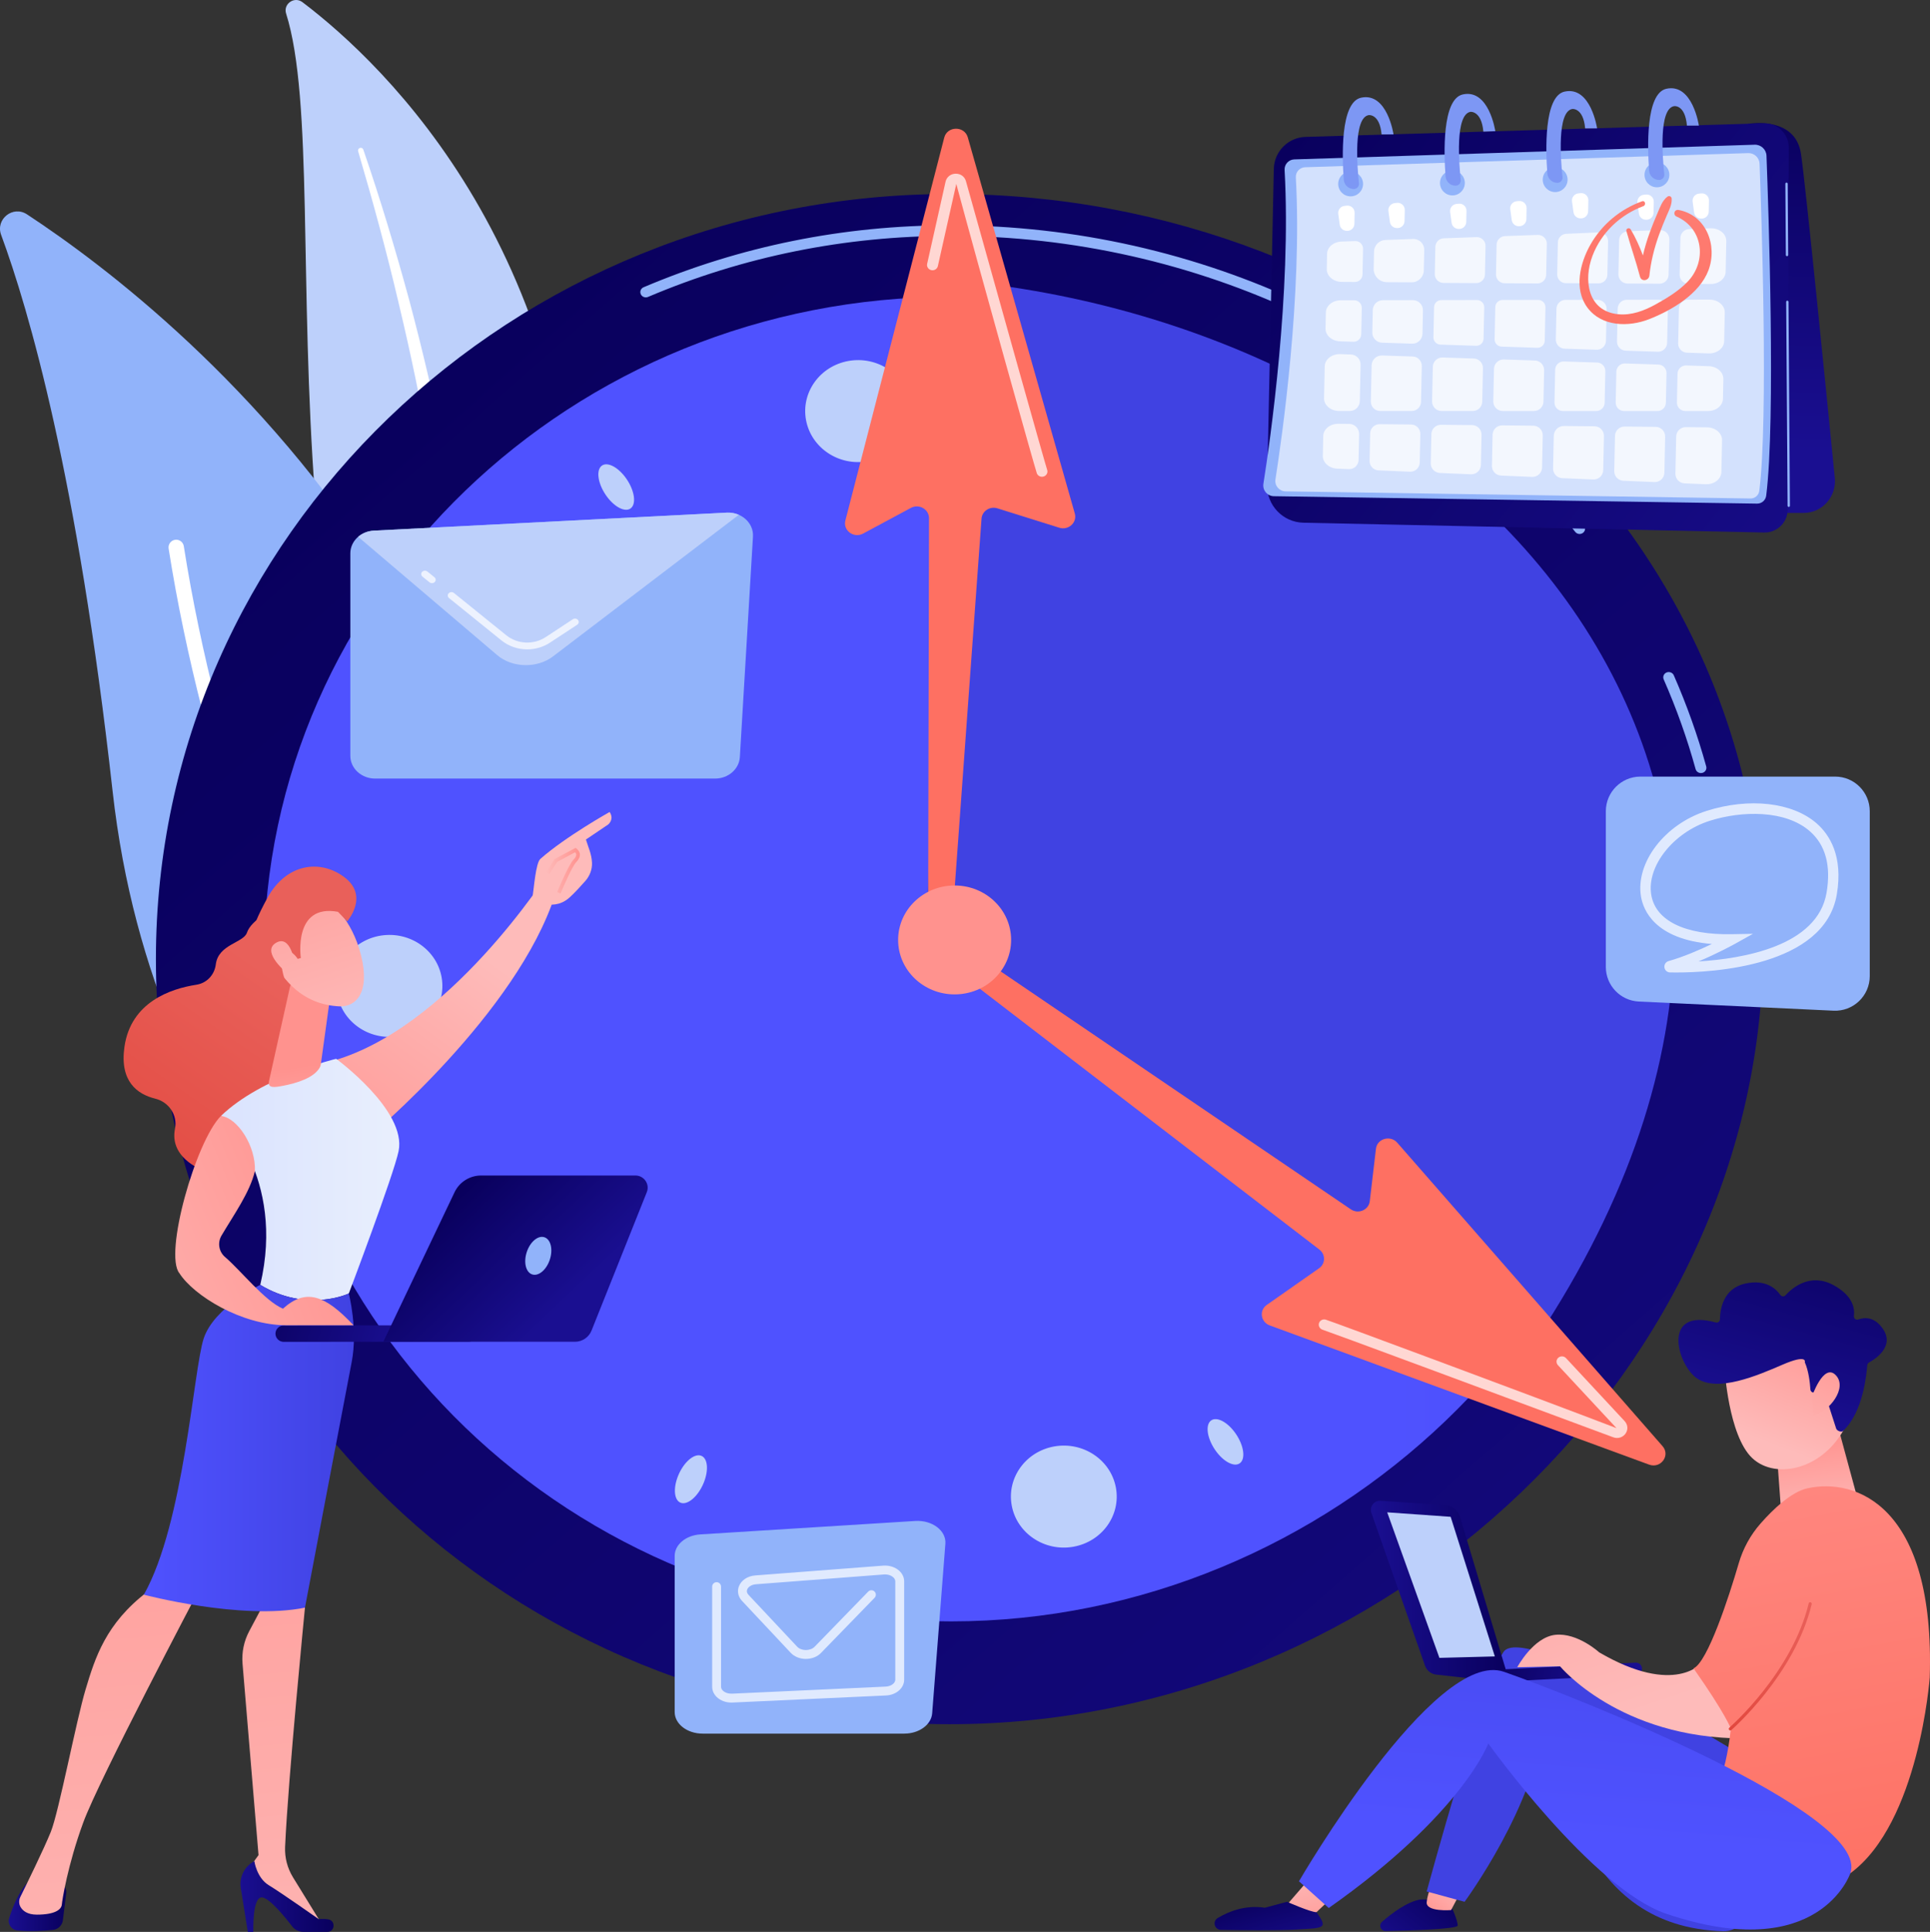 <?xml version="1.0" encoding="UTF-8"?><svg xmlns="http://www.w3.org/2000/svg" xmlns:xlink="http://www.w3.org/1999/xlink" viewBox="0 0 2786.58 2788.66"><rect x="0" y="0" width="2786.58" height="2788.66" fill="#333333" stroke="none"/><defs><linearGradient id="uuid-d846d167-15f6-4d81-b1cb-4de144529262" x1="543.55" y1="484.57" x2="-2403.61" y2="3843.86" gradientTransform="translate(1139.46) rotate(-180) scale(1 -1)" gradientUnits="userSpaceOnUse"><stop offset="0" stop-color="#09005d"/><stop offset="1" stop-color="#1a0f91"/></linearGradient><linearGradient id="uuid-6a642893-303c-4ae4-a271-e58d3f02a587" x1="1994.75" y1="1384.45" x2="4003.58" y2="1384.45" gradientUnits="userSpaceOnUse"><stop offset="0" stop-color="#4f52ff"/><stop offset="1" stop-color="#4042e2"/></linearGradient><linearGradient id="uuid-acd7aad2-c1bd-49f6-9af9-63f54b909266" x1="2686.78" y1="-852.73" x2="2241.15" y2="180.31" xlink:href="#uuid-6a642893-303c-4ae4-a271-e58d3f02a587"/><linearGradient id="uuid-2db84fdf-a9c6-45f7-9ec7-087902494f52" x1="-1282.42" y1="10397.39" x2="-553.32" y2="9075.88" gradientTransform="translate(3953.11 5105.52) rotate(-83.23) scale(1 -1)" gradientUnits="userSpaceOnUse"><stop offset="0" stop-color="#ff928e"/><stop offset="1" stop-color="#fe7062"/></linearGradient><linearGradient id="uuid-fc8673c4-bc9b-4167-be69-f987408c98bd" x1="-19.35" y1="9637.92" x2="709.82" y2="8316.31" gradientTransform="translate(3975.63 4611.58) rotate(-91.75) scale(1 -1)" xlink:href="#uuid-2db84fdf-a9c6-45f7-9ec7-087902494f52"/><linearGradient id="uuid-15e65e3e-1089-410b-8431-287d23a1ee40" x1="6258.37" y1="-10419.43" x2="6987.54" y2="-11741.05" gradientTransform="translate(1139.46) rotate(-180) scale(1 -1)" xlink:href="#uuid-2db84fdf-a9c6-45f7-9ec7-087902494f52"/><linearGradient id="uuid-2b892eea-3001-4ba0-b2cb-8fde240e0677" x1="2594.46" y1="148.12" x2="2581.01" y2="648.84" gradientTransform="matrix(1,0,0,1,0,0)" xlink:href="#uuid-d846d167-15f6-4d81-b1cb-4de144529262"/><linearGradient id="uuid-063771cd-eca0-46a1-acf3-8251d3243473" x1="-2496.98" y1="5890.79" x2="-3219.97" y2="6840.41" gradientTransform="translate(-3981.65 -2439.39) rotate(-88.79)" xlink:href="#uuid-d846d167-15f6-4d81-b1cb-4de144529262"/><linearGradient id="uuid-da0bcdb8-f2f4-47c7-8b72-15d9ab39cfe7" x1="2512.18" y1="-99.04" x2="2319.75" y2="506.94" gradientTransform="matrix(1,0,0,1,0,0)" xlink:href="#uuid-2db84fdf-a9c6-45f7-9ec7-087902494f52"/><linearGradient id="uuid-1affd6a1-5115-4d07-a124-ca75f4d46b61" x1="2527.92" y1="-94.05" x2="2335.49" y2="511.94" gradientTransform="matrix(1,0,0,1,0,0)" xlink:href="#uuid-2db84fdf-a9c6-45f7-9ec7-087902494f52"/><linearGradient id="uuid-6a3df473-89c2-426c-b6cf-e4b4ff274ea0" x1="156.91" y1="1759.51" x2="399.97" y2="1410.12" gradientUnits="userSpaceOnUse"><stop offset="0" stop-color="#e1473d"/><stop offset="1" stop-color="#e9605a"/></linearGradient><linearGradient id="uuid-243a0c81-db1b-45d1-a6d5-d041b3d6c7c0" x1="-2885.23" y1="1002.74" x2="-2704.25" y2="1414.51" gradientTransform="translate(-1925.3 -221.1) rotate(-167.84) scale(1 -1)" gradientUnits="userSpaceOnUse"><stop offset="0" stop-color="#febbba"/><stop offset="1" stop-color="#ff928e"/></linearGradient><linearGradient id="uuid-4efd8b96-9fc1-443c-9f77-c727b9701ec6" x1="-2184.51" y1="2752.77" x2="-2101.44" y2="2752.77" gradientTransform="translate(-2088.85) rotate(-180) scale(1 -1)" xlink:href="#uuid-d846d167-15f6-4d81-b1cb-4de144529262"/><linearGradient id="uuid-44099784-051d-468f-a206-6da34d69f8fa" x1="-2535.52" y1="3080.35" x2="-2415.97" y2="1683.19" gradientTransform="translate(-2088.85) rotate(-180) scale(1 -1)" xlink:href="#uuid-243a0c81-db1b-45d1-a6d5-d041b3d6c7c0"/><linearGradient id="uuid-2d8a09b6-ed48-4ffc-8787-2c4cd6b8f36e" x1="-2570.44" y1="2737.61" x2="-2436.03" y2="2737.61" gradientTransform="translate(-2088.85) rotate(-180) scale(1 -1)" xlink:href="#uuid-d846d167-15f6-4d81-b1cb-4de144529262"/><linearGradient id="uuid-003281b1-581e-4210-996d-24fbae656244" x1="-2295.05" y1="3101.14" x2="-2175.48" y2="1703.62" gradientTransform="translate(-2088.85) rotate(-180) scale(1 -1)" xlink:href="#uuid-243a0c81-db1b-45d1-a6d5-d041b3d6c7c0"/><linearGradient id="uuid-d93ef8b5-f661-4eae-9700-ac0181fa354c" x1="319.32" y1="1702.54" x2="576.49" y2="1702.54" gradientUnits="userSpaceOnUse"><stop offset="0" stop-color="#dae3fe"/><stop offset="1" stop-color="#e9effd"/></linearGradient><linearGradient id="uuid-8dd856c8-47fc-4244-876c-cc4ca6c5468d" x1="207.68" y1="2090.24" x2="511.02" y2="2090.24" xlink:href="#uuid-6a642893-303c-4ae4-a271-e58d3f02a587"/><linearGradient id="uuid-e205f685-e1dc-4edb-9309-d04814b5b64f" x1="-2548.63" y1="1703.17" x2="-2526.17" y2="1538.89" gradientTransform="translate(-2088.85) rotate(-180) scale(1 -1)" xlink:href="#uuid-243a0c81-db1b-45d1-a6d5-d041b3d6c7c0"/><linearGradient id="uuid-2b3177d6-6c91-4b40-948b-163ab804b66d" x1="-2724.92" y1="1196.5" x2="-2528.98" y2="847.8" gradientTransform="translate(-1940.63 -197.77) rotate(-168.8) scale(1 -1)" xlink:href="#uuid-243a0c81-db1b-45d1-a6d5-d041b3d6c7c0"/><linearGradient id="uuid-ca635e83-1621-4d5e-89ab-5713ed5b5dd4" x1="140.67" y1="1748.21" x2="383.73" y2="1398.82" xlink:href="#uuid-6a3df473-89c2-426c-b6cf-e4b4ff274ea0"/><linearGradient id="uuid-207d5eff-8ebd-41ab-83a0-0160bea7f534" x1="-2683.21" y1="1219.94" x2="-2487.28" y2="871.24" gradientTransform="translate(-1940.63 -197.77) rotate(-168.8) scale(1 -1)" xlink:href="#uuid-243a0c81-db1b-45d1-a6d5-d041b3d6c7c0"/><linearGradient id="uuid-29e66d58-7ca1-4ec9-9230-f9f35ed22c15" x1="-2920.99" y1="1018.46" x2="-2740.01" y2="1430.23" xlink:href="#uuid-243a0c81-db1b-45d1-a6d5-d041b3d6c7c0"/><linearGradient id="uuid-e9dc696c-f4e1-4203-94c9-4202ab4ebc55" x1="788.53" y1="1256.8" x2="837.27" y2="1256.8" gradientTransform="matrix(1,0,0,1,0,0)" xlink:href="#uuid-243a0c81-db1b-45d1-a6d5-d041b3d6c7c0"/><linearGradient id="uuid-f1bc5eb3-6831-4c74-878d-b99e564573f0" x1="-3782.17" y1="1759.74" x2="-3997.53" y2="1818.76" gradientTransform="translate(-3326.93 -78.4) rotate(-177.17) scale(1 -1)" xlink:href="#uuid-d846d167-15f6-4d81-b1cb-4de144529262"/><linearGradient id="uuid-c06f6d56-7956-4160-823e-e3068ea67f40" x1="-4001.97" y1="1728.64" x2="-4153.89" y2="1889.2" gradientTransform="translate(-3346.15) rotate(-180) scale(1 -1)" xlink:href="#uuid-d846d167-15f6-4d81-b1cb-4de144529262"/><linearGradient id="uuid-d12af441-53e0-4760-9a3e-e5d37f7901a7" x1="47.23" y1="1915.65" x2="516.87" y2="1719.18" gradientTransform="matrix(1,0,0,1,0,0)" xlink:href="#uuid-243a0c81-db1b-45d1-a6d5-d041b3d6c7c0"/><linearGradient id="uuid-0cd2eeeb-3c82-47b2-97a2-e3670e20d055" x1="2421.23" y1="2424.35" x2="2351.41" y2="2530.57" gradientTransform="translate(66)" gradientUnits="userSpaceOnUse"><stop offset="0" stop-color="#fdf53f"/><stop offset=".66" stop-color="#e57a58"/><stop offset="1" stop-color="#d93c65"/></linearGradient><linearGradient id="uuid-7188d719-c3bd-4848-b5ed-c40dc386a56d" x1="2023.09" y1="2727.69" x2="1941.22" y2="2830.62" gradientTransform="translate(66)" xlink:href="#uuid-d846d167-15f6-4d81-b1cb-4de144529262"/><linearGradient id="uuid-3b820c7f-4ca5-4108-9eef-58a6d30a759f" x1="2038.27" y1="2708.4" x2="1990.73" y2="2768.18" gradientTransform="translate(66)" xlink:href="#uuid-243a0c81-db1b-45d1-a6d5-d041b3d6c7c0"/><linearGradient id="uuid-a66f7ea5-9067-46da-b23c-32ad87fedf5c" x1="3573.67" y1="3495.52" x2="2788.8" y2="2968.9" xlink:href="#uuid-6a642893-303c-4ae4-a271-e58d3f02a587"/><linearGradient id="uuid-0792cb91-3c2c-4edb-abc4-c45df76ac1e5" x1="1808.68" y1="2699.89" x2="1838.56" y2="2804.71" gradientTransform="translate(66)" xlink:href="#uuid-243a0c81-db1b-45d1-a6d5-d041b3d6c7c0"/><linearGradient id="uuid-a27e776b-cadd-4ea6-88f9-4f6dea7630b1" x1="1945.06" y1="2200.3" x2="1959.46" y2="2070.73" gradientTransform="translate(4575.02) rotate(-180) scale(1 -1)" xlink:href="#uuid-243a0c81-db1b-45d1-a6d5-d041b3d6c7c0"/><linearGradient id="uuid-a796ed8b-3d14-4709-80e3-ad6fdd0ed042" x1="1928.82" y1="2061.99" x2="1871.5" y2="1872.92" gradientTransform="translate(4648.48 192.11) rotate(-175.12) scale(1 -1)" xlink:href="#uuid-243a0c81-db1b-45d1-a6d5-d041b3d6c7c0"/><linearGradient id="uuid-7324e911-62e0-473a-b0fd-f98022a2ec21" x1="1886.02" y1="1722.02" x2="1939.41" y2="2026.55" gradientTransform="translate(4648.48 192.11) rotate(-175.12) scale(1 -1)" xlink:href="#uuid-d846d167-15f6-4d81-b1cb-4de144529262"/><linearGradient id="uuid-b904dea1-8800-4381-8719-5a1adc3af3c3" x1="1881.43" y1="2084.6" x2="1824.11" y2="1895.54" gradientTransform="translate(4648.48 192.11) rotate(-175.12) scale(1 -1)" xlink:href="#uuid-243a0c81-db1b-45d1-a6d5-d041b3d6c7c0"/><linearGradient id="uuid-569d3c1d-20f5-4b48-b5db-3b25799681fe" x1="1753.27" y1="2733.27" x2="1781.13" y2="2831.03" gradientTransform="translate(66)" xlink:href="#uuid-d846d167-15f6-4d81-b1cb-4de144529262"/><linearGradient id="uuid-2c77956c-5f32-46c2-8ef5-b69b74b5a0eb" x1="-3845.75" y1="2296.9" x2="-3647.88" y2="2296.9" gradientTransform="translate(-1668.56) rotate(-180) scale(1 -1)" xlink:href="#uuid-d846d167-15f6-4d81-b1cb-4de144529262"/><linearGradient id="uuid-70377cc6-c442-4336-ae14-ae561c963e9c" x1="-3821.74" y1="2383.39" x2="-3979.95" y2="2426.76" gradientTransform="translate(-1668.56) rotate(-180) scale(1 -1)" xlink:href="#uuid-d846d167-15f6-4d81-b1cb-4de144529262"/><linearGradient id="uuid-b65b6506-640e-40a8-bc15-d09f43007ca0" x1="-4136.32" y1="1491.95" x2="-3773.3" y2="995.32" gradientTransform="translate(-1114.92 -218.27) rotate(-162.09) scale(1 -1)" xlink:href="#uuid-243a0c81-db1b-45d1-a6d5-d041b3d6c7c0"/><linearGradient id="uuid-f66d7223-e697-4579-bb55-b3de1898351a" x1="2511.85" y1="1817.41" x2="2684.02" y2="2769.38" gradientTransform="matrix(1,0,0,1,0,0)" xlink:href="#uuid-2db84fdf-a9c6-45f7-9ec7-087902494f52"/><linearGradient id="uuid-0e7f1f4e-dc78-4cdb-a99a-1aabf9aa32f5" x1="2496.02" y1="2405.32" x2="2615.86" y2="2405.32" xlink:href="#uuid-6a3df473-89c2-426c-b6cf-e4b4ff274ea0"/><linearGradient id="uuid-d1e9cd38-fc43-4967-98d9-6350723d5569" x1="2278.97" y1="2652.07" x2="2334.67" y2="2008.99" xlink:href="#uuid-6a642893-303c-4ae4-a271-e58d3f02a587"/></defs><g style="isolation:isolate;"><g id="uuid-d804a84c-1056-45a3-9f64-105b4be4cb45"><path d="M413.08,19.57c-4.41-13.96,11.91-25.28,23.58-16.44,118.51,89.75,409.6,365.27,401.33,901.69-10.37,673.01,153.78,900.75,341.77,1030.33,0,0-243.98-44.41-418.97-274.6C331.16,1095.36,491.48,267.77,413.08,19.57Z" style="fill:#bdd0fb; stroke-width:0px;"/><path d="M517.12,218.38c21.34,72.53,41.23,145.45,58.44,218.99,17.58,73.44,32.94,147.37,45.96,221.68,12.74,74.35,24.08,148.93,32.24,223.88,8.49,74.91,13.76,150.1,18.78,225.61,5.44,75.44,10.49,151.47,23.35,227.21,12.76,75.6,34.74,150.88,69.83,219.92,8.77,17.2,17.88,34.32,27.91,50.72,9.73,16.6,20.2,32.77,30.95,48.74,21.67,31.85,45.49,62.32,71.47,90.88,52.1,57,112.85,106.02,178.27,146.02,6.89,4.21,15.88,2.04,20.09-4.85,4.13-6.76,2.12-15.56-4.48-19.86l-.05-.03c-15.64-10.18-31.14-20.52-46.13-31.53-7.58-5.38-14.91-11.09-22.35-16.66-7.21-5.84-14.66-11.4-21.68-17.46-28.5-23.75-55.3-49.47-80.07-77.05-49.75-54.85-91.55-117.42-125.19-183.31-16.45-33.15-30.43-67.45-41.72-102.71-11.27-35.27-19.84-71.46-26.36-108.17-13.04-73.46-18.67-148.67-24.65-224.06-6.08-75.4-12.71-151.14-22.45-226.48-4.77-37.68-10.21-75.27-16.32-112.74-2.95-18.75-6.26-37.45-9.54-56.14-3.46-18.66-7.02-37.31-10.73-55.92-14.98-74.41-32.22-148.34-51.77-221.61-19.9-73.18-41.74-145.81-66.35-217.47-.7-2.05-2.93-3.14-4.98-2.44-1.99.68-3.07,2.82-2.49,4.81Z" style="fill:#fff; mix-blend-mode:soft-light; stroke-width:0px;"/><path d="M766.6,2011.88c-5.13,27.94-37.14,41.56-61.03,26.2-131.86-84.77-483.02-358.18-543-896.01C111.92,687.88,41.3,446.42,1.64,339.03c-8.39-22.71,17.09-42.92,37.33-29.63,223.23,146.63,913.66,689.95,727.64,1702.48Z" style="fill:#91b3fa; stroke-width:0px;"/><path d="M728.7,2018.45c-.51.48-1.08.92-1.7,1.3-5.19,3.25-12.04,1.67-15.29-3.52-3.68-5.89-369.29-596.03-468.24-1224.36-.95-6.05,3.18-11.73,9.23-12.68,6.05-.95,11.73,3.18,12.68,9.23,98.23,623.75,461.48,1210.2,465.14,1216.05,2.86,4.57,1.98,10.43-1.82,13.98Z" style="fill:#fff; mix-blend-mode:soft-light; stroke-width:0px;"/><path d="M225.1,1384.45c0,609.95,513.16,1104.42,1146.18,1104.42s1174.53-516.07,1174.53-1126.02S2004.3,280.04,1371.28,280.04,225.1,774.5,225.1,1384.45Z" style="fill:url(#uuid-d846d167-15f6-4d81-b1cb-4de144529262); stroke-width:0px;"/><path d="M2455.82,1115.91c.68,0,1.36-.07,2.04-.25,4.23-1.09,6.74-5.26,5.62-9.34-12.34-44.63-28.09-88.9-46.83-131.57-1.71-3.87-6.38-5.64-10.37-4.05-4.03,1.65-5.9,6.12-4.2,10.01,18.46,42,33.97,85.59,46.1,129.54.94,3.41,4.15,5.66,7.64,5.66Z" style="fill:#91b3fa; stroke-width:0px;"/><path d="M2280.67,770.78c1.65,0,3.33-.51,4.76-1.53,3.49-2.53,4.18-7.33,1.55-10.68-212.36-271.35-554.42-433.33-915.02-433.33-154,0-302.96,30.09-442.72,89.4-4,1.7-5.81,6.21-4.05,10.06,1.75,3.86,6.43,5.6,10.44,3.92,137.73-58.48,284.54-88.12,436.33-88.12,355.66,0,692.99,159.72,902.38,427.25,1.56,2,3.93,3.04,6.33,3.04Z" style="fill:#91b3fa; stroke-width:0px;"/><path d="M381.04,1384.45c0,527.98,444.2,955.99,992.15,955.99s1016.68-446.71,1016.68-974.69-468.74-937.29-1016.68-937.29-992.15,428.01-992.15,955.99Z" style="fill:url(#uuid-6a642893-303c-4ae4-a271-e58d3f02a587); stroke-width:0px;"/><path d="M2136.32,1334.87c2.45,40.58,38.58,71.56,80.7,69.2,42.11-2.36,74.27-37.17,71.82-77.75-2.45-40.58-38.58-71.56-80.7-69.2-42.11,2.36-74.27,37.17-71.82,77.75Z" style="fill:#fff; opacity:.78; stroke-width:0px;"/><path d="M486.08,1427.42c2.45,40.58,38.58,71.56,80.69,69.2,42.12-2.36,74.27-37.17,71.82-77.75-2.45-40.58-38.58-71.56-80.69-69.2-42.12,2.36-74.27,37.17-71.82,77.75Z" style="fill:#bdd0fb; stroke-width:0px;"/><path d="M1522.24,2087.9c-41.5,7.3-69,45.64-61.42,85.63,7.58,39.99,47.37,66.48,88.87,59.18,41.5-7.3,69-45.64,61.42-85.63-7.58-39.99-47.37-66.48-88.87-59.18Z" style="fill:#bdd0fb; stroke-width:0px;"/><path d="M1225.23,521.02c-41.5,7.3-69,45.64-61.42,85.63,7.58,39.99,47.36,66.48,88.87,59.18,41.5-7.3,69-45.64,61.42-85.63-7.58-39.99-47.37-66.48-88.87-59.18Z" style="fill:#bdd0fb; stroke-width:0px;"/><path d="M979.2,2129.97c-7.76,18.87-5.83,36.54,4.33,39.47,10.15,2.92,24.68-10,32.44-28.87,7.76-18.87,5.82-36.54-4.33-39.47-10.16-2.93-24.68,10-32.44,28.87Z" style="fill:#bdd0fb; stroke-width:0px;"/><path d="M1643.09,643.79c-7.76,18.87-5.82,36.54,4.33,39.47,10.16,2.93,24.68-10,32.45-28.87,7.76-18.87,5.82-36.54-4.33-39.47-10.16-2.92-24.68,10-32.44,28.87Z" style="fill:#fff; opacity:.78; stroke-width:0px;"/><path d="M632.55,1847.45c-16.8,12.25-24.67,28.32-17.56,35.9,7.1,7.58,26.48,3.8,43.29-8.44,16.8-12.25,24.66-28.32,17.56-35.9-7.1-7.58-26.48-3.8-43.28,8.44Z" style="fill:#fff; opacity:.78; stroke-width:0px;"/><path d="M2000.78,909.44c-16.8,12.24-24.67,28.32-17.56,35.9,7.1,7.58,26.48,3.8,43.28-8.44,16.8-12.24,24.67-28.32,17.56-35.9-7.1-7.58-26.48-3.8-43.28,8.44Z" style="fill:#fff; opacity:.78; stroke-width:0px;"/><path d="M589.02,1005.95c-19.02-8.73-37.45-8.04-41.16,1.52-3.71,9.57,8.7,24.4,27.72,33.12,19.02,8.73,37.45,8.05,41.16-1.52,3.71-9.57-8.7-24.4-27.72-33.12Z" style="fill:#fff; opacity:.78; stroke-width:0px;"/><path d="M2083.48,1743.75c-19.02-8.73-37.45-8.05-41.16,1.52-3.71,9.57,8.7,24.4,27.72,33.12,19.02,8.73,37.45,8.04,41.16-1.52,3.71-9.57-8.7-24.4-27.72-33.12Z" style="fill:#fff; opacity:.78; stroke-width:0px;"/><path d="M904.78,691.61c-11.55-16.98-27.67-25.61-36-19.29-8.33,6.32-5.71,25.21,5.84,42.18,11.55,16.97,27.67,25.61,35.99,19.29,8.33-6.32,5.71-25.21-5.84-42.18Z" style="fill:#bdd0fb; stroke-width:0px;"/><path d="M1784.43,2069.85c-11.55-16.97-27.67-25.61-36-19.29-8.33,6.32-5.71,25.2,5.84,42.18,11.55,16.97,27.67,25.61,36,19.29,8.33-6.32,5.71-25.2-5.84-42.18Z" style="fill:#bdd0fb; stroke-width:0px;"/><path d="M1335.1,1366.06l843.52,624.05c595.37-819.55-17.57-1509.33-792.38-1584.75l-51.15,960.7Z" style="fill:url(#uuid-acd7aad2-c1bd-49f6-9af9-63f54b909266); stroke-width:0px;"/><path d="M1387.14,1363.04l563.14,382.56c10.91,7.41,25.94.99,27.44-11.72l8.9-75.63c1.73-14.71,20.84-20.14,30.8-8.75l382.99,437.98c11.72,13.4-2.49,32.89-19.44,26.67l-547.69-200.94c-13.1-4.81-15.58-21.69-4.33-29.57l75.58-52.95c9.34-6.54,9.55-19.95.43-26.96l-538.65-413.65c-7.5-5.76-8.93-16.2-3.22-23.51h0c5.66-7.24,16.29-8.79,24.05-3.52Z" style="fill:url(#uuid-2db84fdf-a9c6-45f7-9ec7-087902494f52); stroke-width:0px;"/><path d="M2332.44,2075.52c5.64.85,11.2-1.42,14.54-6.15,4-5.65,3.46-12.89-1.32-18.03l-84.55-90.87c-2.93-3.15-7.94-3.44-11.17-.63-3.24,2.8-3.48,7.61-.54,10.78l84.55,90.87c-123.72-47.32-413.92-155.13-420.05-156.67-4.13-1.1-8.53,1.36-9.59,5.45-1.04,4.03,1.45,8.14,5.58,9.27,8.77,2.73,231.19,85.22,419.28,155.13,1.08.4,2.17.69,3.27.85Z" style="fill:#fff; opacity:.72; stroke-width:0px;"/><path d="M1340.08,1325.78l1.22-578.1c-.2-12.8-14.51-20.76-26.11-14.52l-69.03,37.07c-13.43,7.21-29.31-4.5-25.6-18.87l142.76-552.73c4.37-16.91,29.2-17.19,33.99-.39l154.52,542.97c3.7,12.99-9.08,24.74-22.38,20.57l-89.35-27.99c-11.04-3.46-22.47,4.17-22.98,15.35l-41.94,577.14c-.42,9.19-8.37,16.37-17.92,16.18h0c-9.45-.19-17.05-7.56-17.19-16.66Z" style="fill:url(#uuid-fc8673c4-bc9b-4167-be69-f987408c98bd); stroke-width:0px;"/><path d="M1504.41,688.2c.97,0,1.94-.16,2.89-.52,4.02-1.52,6.02-5.85,4.54-9.74-2.88-8.37-64.88-229.4-117.19-416.42-1.86-6.61-7.69-10.96-14.99-10.8-7.13.18-12.92,4.81-14.43,11.53l-26.6,118.64c-.92,4.11,1.79,8.18,6.07,9.06,4.23.91,8.47-1.71,9.41-5.84l26.6-118.64c33.28,123.78,114.04,412.22,116.35,417.9,1.22,3.01,4.2,4.84,7.36,4.84Z" style="fill:#fff; opacity:.72; stroke-width:0px;"/><ellipse cx="1378.31" cy="1356.78" rx="81.58" ry="78.61" style="fill:url(#uuid-15e65e3e-1089-410b-8431-287d23a1ee40); stroke-width:0px;"/><path d="M2649.14,689.92c-12.06-121.64-42.24-423.76-48.82-467.92-8.28-55.5-76.29-43.25-76.29-43.25l-14.56,561.65h94.83c12.74,0,24.9-5.49,33.44-15.13,8.54-9.63,12.69-22.44,11.41-35.35Z" style="fill:url(#uuid-2b892eea-3001-4ba0-b2cb-8fde240e0677); stroke-width:0px;"/><path d="M1881.96,754.55c-29.61-.63-53.11-25.14-52.48-54.75l9.67-455.96c.53-25.15,20.69-45.48,45.84-46.23l661.77-19.63c19.68-.58,35.93,15.24,35.88,34.93l-1.59,522.79c-.06,18.5-15.28,33.36-33.77,32.96l-665.32-14.11Z" style="fill:url(#uuid-063771cd-eca0-46a1-acf3-8251d3243473); stroke-width:0px;"/><path d="M1839.31,716.28c-9.48-.15-16.63-8.63-15.16-17.99,9.76-62.09,40.42-275.65,30.59-452.97-.45-8.09,5.82-14.96,13.91-15.22l664.76-21.21c9.11-.29,16.75,6.83,17.1,15.94,2.83,74.55,13.36,381.54-.42,490.66-.84,6.64-6.55,11.58-13.24,11.47l-697.53-10.69Z" style="fill:#91b3fa; stroke-width:0px;"/><path d="M1856.1,709.29c-9.12-.14-16.01-8.31-14.59-17.32,9.4-59.75,38.9-265.27,29.44-435.91-.43-7.78,5.6-14.4,13.39-14.65l639.72-20.41c8.77-.28,16.12,6.57,16.45,15.34,2.72,71.74,12.85,367.17-.4,472.19-.81,6.39-6.3,11.14-12.74,11.04l-671.27-10.29Z" style="fill:#fff; opacity:.6; stroke-width:0px;"/><path d="M2249.29,349.83l-.98,46.07c-.15,7.03,5.49,12.82,12.52,12.86l47.26.27c6.88.04,12.52-5.45,12.67-12.33l1.03-48.44c.15-7.28-5.88-13.17-13.15-12.85l-47.31,2.1c-6.63.29-11.9,5.68-12.04,12.32Z" style="fill:#fff; opacity:.72; stroke-width:0px;"/><path d="M2084.07,408.38l47.26.27c6.88.04,12.52-5.45,12.67-12.33l.87-41.2c.15-7.24-5.81-13.12-13.05-12.86l-47.3,1.7c-6.67.24-12,5.64-12.14,12.32l-.83,39.23c-.15,7.03,5.49,12.82,12.52,12.86Z" style="fill:#fff; opacity:.72; stroke-width:0px;"/><path d="M2125.48,613.6l-44.95-.44c-7.53-.07-13.72,5.93-13.88,13.45l-.89,42.1c-.16,7.48,5.69,13.71,13.16,14.03l44.92,1.9c7.7.33,14.16-5.74,14.33-13.44l.92-43.56c.16-7.65-5.96-13.96-13.61-14.04Z" style="fill:#fff; opacity:.72; stroke-width:0px;"/><path d="M2049.85,667.7l.87-41.16c.16-7.52-5.86-13.72-13.38-13.8l-45.42-.44c-7.4-.07-13.48,5.82-13.64,13.22l-.84,39.68c-.16,7.35,5.59,13.47,12.94,13.79l45.39,1.92c7.57.32,13.92-5.64,14.08-13.21Z" style="fill:#fff; opacity:.72; stroke-width:0px;"/><path d="M2053.79,481.89l.72-33.79c.17-8.16-6.4-14.86-14.56-14.85l-43.38.08c-7.9.01-14.34,6.33-14.51,14.23l-.69,32.29c-.17,7.96,6.1,14.58,14.06,14.84l43.35,1.42c8.09.26,14.84-6.13,15.01-14.22Z" style="fill:#fff; opacity:.72; stroke-width:0px;"/><path d="M2051.71,580.07l1.1-51.68c.16-7.4-5.67-13.55-13.07-13.79l-44.36-1.45c-8.09-.27-14.84,6.13-15.01,14.22l-1.11,52.12c-.16,7.57,5.93,13.8,13.51,13.8h45.43c7.35,0,13.35-5.87,13.51-13.22Z" style="fill:#fff; opacity:.72; stroke-width:0px;"/><path d="M2172.45,408.88l47.26.27c6.88.04,12.52-5.45,12.67-12.33l.95-44.87c.15-7.24-5.81-13.12-13.05-12.86l-47.3,1.7c-6.67.24-12,5.65-12.14,12.32l-.91,42.91c-.15,7.03,5.49,12.82,12.52,12.86Z" style="fill:#fff; opacity:.72; stroke-width:0px;"/><path d="M2140.1,579.85l1.03-48.33c.16-7.53-5.77-13.78-13.29-14.03l-44.93-1.47c-7.65-.25-14.03,5.8-14.19,13.45l-1.06,49.8c-.16,7.7,6.04,14.04,13.74,14.04h44.96c7.48,0,13.59-5.97,13.75-13.45Z" style="fill:#fff; opacity:.72; stroke-width:0px;"/><path d="M2220.94,432.92l-51.61.09c-5.67,0-10.29,4.54-10.41,10.2l-.99,46.48c-.12,5.71,4.37,10.46,10.08,10.64l51.57,1.69c5.8.19,10.64-4.4,10.77-10.2l1.02-48.26c.12-5.85-4.59-10.66-10.44-10.65Z" style="fill:#fff; opacity:.72; stroke-width:0px;"/><path d="M2247.26,445.68l-.94,44.26c-.15,7.18,5.5,13.14,12.67,13.38l46.22,1.51c7.29.24,13.38-5.52,13.53-12.82l.97-45.86c.16-7.35-5.77-13.4-13.13-13.38l-46.25.08c-7.12.01-12.93,5.71-13.08,12.83Z" style="fill:#fff; opacity:.72; stroke-width:0px;"/><path d="M2079.7,497.45l51.57,1.69c5.8.19,10.64-4.4,10.76-10.2l.96-45.21c.12-5.85-4.59-10.66-10.44-10.65l-51.61.09c-5.67.01-10.29,4.54-10.41,10.21l-.92,43.43c-.12,5.71,4.37,10.46,10.08,10.64Z" style="fill:#fff; opacity:.72; stroke-width:0px;"/><path d="M2216.16,520.38l-44.93-1.47c-7.65-.25-14.03,5.8-14.19,13.45l-1,46.92c-.16,7.7,6.04,14.04,13.74,14.04h44.96c7.48,0,13.59-5.97,13.75-13.45l.96-45.45c.16-7.53-5.77-13.79-13.29-14.03Z" style="fill:#fff; opacity:.72; stroke-width:0px;"/><path d="M2306.04,523.32l-48.08-1.57c-6.77-.22-12.43,5.13-12.57,11.91l-1,47.24c-.14,6.82,5.35,12.43,12.17,12.43h48.11c6.62,0,12.03-5.29,12.17-11.91l.97-45.67c.14-6.67-5.11-12.21-11.77-12.42Z" style="fill:#fff; opacity:.72; stroke-width:0px;"/><path d="M2002.3,407.31l35.87.2c9.54.05,17.36-7.56,17.56-17.1l.63-29.59c.19-8.94-7.18-16.2-16.12-15.88l-39.92,1.43c-9.06.33-16.29,7.66-16.48,16.72l-.52,24.71c-.23,10.66,8.32,19.44,18.98,19.5Z" style="fill:#fff; opacity:.72; stroke-width:0px;"/><path d="M1962.33,626.73c.17-8.09-6.3-14.77-14.4-14.85l-15.62-.15c-11.87-.12-21.58,7.73-21.79,17.62l-.61,28.61c-.21,9.8,9.01,18.02,20.78,18.52l16.77.71c7.57.32,13.92-5.64,14.08-13.21l.79-37.24Z" style="fill:#fff; opacity:.72; stroke-width:0px;"/><path d="M2464.74,616.89l-30.73-.3c-7.54-.07-13.73,5.93-13.89,13.47l-1.14,53.6c-.16,7.48,5.69,13.72,13.17,14.04l30.59,1.29c12.2.52,22.43-7.43,22.64-17.6l.98-45.96c.21-10.08-9.52-18.42-21.63-18.54Z" style="fill:#fff; opacity:.72; stroke-width:0px;"/><path d="M1933.55,593.29h15.25c7.91,0,14.37-6.32,14.54-14.23l1.11-52.54c.17-7.96-6.1-14.58-14.06-14.84l-15.35-.5c-12.1-.4-22.18,7.53-22.39,17.61l-.97,45.96c-.22,10.16,9.67,18.54,21.88,18.54Z" style="fill:#fff; opacity:.72; stroke-width:0px;"/><path d="M1934.83,492.71l19.2.63c6.12.2,11.22-4.64,11.35-10.76l.8-37.95c.13-6.17-4.84-11.24-11.01-11.23l-19.39.04c-11.76.02-21.29,7.83-21.49,17.62l-.49,23.12c-.21,9.88,9.16,18.14,21.03,18.53Z" style="fill:#fff; opacity:.72; stroke-width:0px;"/><path d="M2469.65,329.52l-30.81,1.11c-6.94.25-12.48,5.87-12.63,12.82l-1.12,52.94c-.16,7.32,5.71,13.34,13.03,13.38l31.73.18c11.83.07,21.48-7.77,21.69-17.62l.94-44.29c.22-10.47-10.25-18.98-22.81-18.52Z" style="fill:#fff; opacity:.72; stroke-width:0px;"/><path d="M2213.85,614.46l-44.95-.44c-7.53-.07-13.72,5.93-13.88,13.46l-.95,44.98c-.16,7.48,5.69,13.71,13.16,14.03l44.92,1.9c7.7.33,14.16-5.74,14.33-13.44l.99-46.44c.16-7.65-5.96-13.96-13.61-14.04Z" style="fill:#fff; opacity:.72; stroke-width:0px;"/><path d="M2468.35,432.48l-31.23.06c-7.12.01-12.93,5.71-13.08,12.83l-1.07,50.36c-.15,7.18,5.5,13.14,12.67,13.38l31.36,1.03c12.1.4,22.18-7.53,22.39-17.61l.88-41.5c.22-10.18-9.7-18.56-21.93-18.54Z" style="fill:#fff; opacity:.72; stroke-width:0px;"/><path d="M2467.22,528.59l-32.6-1.07c-6.77-.22-12.43,5.13-12.57,11.91l-.88,41.47c-.14,6.82,5.35,12.43,12.17,12.43h32.75c11.78,0,21.33-7.81,21.54-17.62l.61-28.61c.21-9.89-9.16-18.14-21.03-18.53Z" style="fill:#fff; opacity:.72; stroke-width:0px;"/><path d="M2333.72,536.55l-.94,44.35c-.14,6.82,5.35,12.43,12.17,12.43h48.11c6.62,0,12.03-5.29,12.17-11.91l.91-42.79c.14-6.67-5.11-12.21-11.77-12.42l-48.08-1.57c-6.77-.22-12.43,5.13-12.57,11.91Z" style="fill:#fff; opacity:.72; stroke-width:0px;"/><path d="M2390.57,616.17l-44.93-.44c-7.54-.07-13.73,5.93-13.89,13.47l-1.08,50.72c-.16,7.48,5.69,13.72,13.17,14.04l44.9,1.9c7.71.33,14.17-5.74,14.34-13.45l1.11-52.18c.16-7.66-5.96-13.98-13.62-14.05Z" style="fill:#fff; opacity:.72; stroke-width:0px;"/><path d="M1937.36,406.94l18.8.11c6.01.03,10.93-4.76,11.06-10.76l.79-37.11c.13-6.32-5.07-11.45-11.39-11.22l-19.92.71c-11.4.41-20.4,8.1-20.61,17.6l-.47,22.14c-.21,10.11,9.58,18.47,21.73,18.54Z" style="fill:#fff; opacity:.72; stroke-width:0px;"/><path d="M2302.2,615.32l-44.17-.43c-7.96-.08-14.49,6.26-14.66,14.21l-1,47.08c-.16,7.48,5.69,13.72,13.17,14.04l44.9,1.9c7.71.33,14.17-5.74,14.34-13.45l1.05-49.3c.16-7.66-5.96-13.98-13.62-14.05Z" style="fill:#fff; opacity:.72; stroke-width:0px;"/><path d="M2337.75,346.62l-1.05,49.27c-.16,7.32,5.71,13.34,13.03,13.38l46.24.26c7.16.04,13.02-5.67,13.18-12.83l1.09-51.19c.16-7.53-6.05-13.64-13.57-13.37l-46.28,1.66c-6.94.25-12.48,5.87-12.63,12.82Z" style="fill:#fff; opacity:.72; stroke-width:0px;"/><path d="M2335.65,445.52l-1,47.31c-.15,7.18,5.5,13.14,12.67,13.38l46.22,1.51c7.29.24,13.38-5.52,13.53-12.82l1.04-48.91c.16-7.35-5.77-13.4-13.12-13.38l-46.25.08c-7.12.01-12.93,5.71-13.08,12.83Z" style="fill:#fff; opacity:.72; stroke-width:0px;"/><path d="M1932.23,308.75l2.13,15.6c.68,5,4.9,8.75,9.94,8.86l.74.02c5.66.12,10.34-4.37,10.46-10.03l.34-15.97c.13-6.19-5.21-11.08-11.37-10.4l-3.2.35c-5.73.63-9.81,5.86-9.03,11.57Z" style="fill:#fff; stroke-width:0px;"/><path d="M2004.65,304.74l2.13,15.6c.68,5,4.9,8.75,9.94,8.86l.74.02c5.66.12,10.34-4.37,10.46-10.03l.34-15.97c.13-6.19-5.21-11.08-11.37-10.4l-3.2.35c-5.73.63-9.81,5.86-9.03,11.57Z" style="fill:#fff; stroke-width:0px;"/><path d="M2093.74,305.96l2.13,15.6c.68,5,4.9,8.75,9.94,8.86l.74.02c5.66.12,10.34-4.37,10.46-10.03l.34-15.97c.13-6.19-5.21-11.08-11.37-10.4l-3.2.35c-5.73.63-9.81,5.86-9.03,11.57Z" style="fill:#fff; stroke-width:0px;"/><path d="M2180.55,302.07l2.13,15.6c.68,5,4.9,8.75,9.94,8.86h.74c5.66.14,10.34-4.35,10.46-10.01l.34-15.97c.13-6.19-5.21-11.08-11.37-10.4l-3.21.35c-5.73.63-9.81,5.86-9.03,11.57Z" style="fill:#fff; stroke-width:0px;"/><path d="M2269.71,290.74l2.13,15.6c.68,5,4.9,8.75,9.94,8.86l.74.02c5.66.12,10.34-4.37,10.46-10.03l.34-15.97c.13-6.19-5.21-11.08-11.37-10.4l-3.2.35c-5.73.63-9.81,5.86-9.03,11.57Z" style="fill:#fff; stroke-width:0px;"/><path d="M2364.16,292.74l2.13,15.6c.68,5,4.9,8.75,9.94,8.86l.74.02c5.66.12,10.34-4.37,10.46-10.03l.34-15.97c.13-6.19-5.21-11.08-11.37-10.4l-3.21.35c-5.73.63-9.81,5.86-9.03,11.57Z" style="fill:#fff; stroke-width:0px;"/><path d="M2443.88,291.07l2.13,15.6c.68,5,4.9,8.75,9.94,8.86l.74.02c5.66.12,10.34-4.37,10.46-10.03l.34-15.97c.13-6.19-5.21-11.08-11.37-10.4l-3.2.35c-5.73.63-9.81,5.86-9.03,11.57Z" style="fill:#fff; stroke-width:0px;"/><path d="M2413.61,286.77c-.2-3.37-3.72-4.82-6.31-2.77-7.33,5.77-10.31,14.74-13.92,23.1-4.21,9.74-8.24,19.56-11.82,29.55-3.78,10.53-7,21.26-9.45,32.14-4.86-13.01-10.51-25.67-17.68-37.69-1.9-3.19-7.28-1.32-6.21,2.47,6.2,22.03,13.83,43.62,19.66,65.76,2.06,7.81,12.75,5.97,13.54-1.54,2.17-20.51,7.13-40.13,14.16-59.5,3.34-9.21,7.07-18.27,10.94-27.27,3.42-7.97,7.61-15.4,7.09-24.25Z" style="fill:url(#uuid-da0bcdb8-f2f4-47c7-8b72-15d9ab39cfe7); stroke-width:0px;"/><path d="M2423.68,303.12c-6.37-1.19-8.69,6.97-2.85,9.54,38.68,17.02,43.73,64.97,15.79,94-12.92,13.43-30.07,23.85-46.31,32.81-16.47,9.09-34.85,16.03-53.96,14.11-44.3-4.45-50.32-49.54-37.07-84.33,12.74-33.46,40.02-59.29,73.42-71.68,4.31-1.6,2.64-8.62-1.78-7.04-31.34,11.24-58.01,33.41-74.53,62.42-15.2,26.68-24.32,64.32-4.42,91.11,20.59,27.72,59.67,28.21,89.11,16.66,32.39-12.71,72.71-36.29,85.6-70.51,13.51-35.85-3.16-79.64-43-87.1Z" style="fill:url(#uuid-1affd6a1-5115-4d07-a124-ca75f4d46b61); stroke-width:0px;"/><path d="M2582.64,731.74c-.92,0-1.67-.74-1.68-1.67l-2.04-294.37c0-.93.74-1.68,1.67-1.69h.01c.92,0,1.67.74,1.68,1.67l2.04,294.37c0,.93-.74,1.68-1.67,1.69h-.01Z" style="fill:#91b3fa; stroke-width:0px;"/><path d="M2580.13,369.77c-.92,0-1.67-.74-1.68-1.67l-.71-102.81c0-.93.74-1.68,1.67-1.69h.01c.92,0,1.67.74,1.68,1.67l.71,102.81c0,.93-.74,1.68-1.67,1.69h-.01Z" style="fill:#91b3fa; stroke-width:0px;"/><circle cx="1950.07" cy="265.51" r="17.94" style="fill:#91b3fa; stroke-width:0px;"/><circle cx="2097.03" cy="264.13" r="17.94" style="fill:#91b3fa; stroke-width:0px;"/><circle cx="2245.37" cy="259.3" r="17.94" style="fill:#91b3fa; stroke-width:0px;"/><circle cx="2392.33" cy="252.41" r="17.94" style="fill:#91b3fa; stroke-width:0px;"/><path d="M2405.97,128.12c-30.18,6.59-27.34,85.99-24.91,118.23.57,7.59,6.89,13.44,14.5,13.44,2.11,0,4.12-.91,5.54-2.48,1.41-1.57,2.08-3.67,1.86-5.77-2.61-24.37-8.16-94.54,14.07-98.29,0,0,15.94-2.82,18.62,28.05h17.24s-8.97-61.46-46.92-53.18Z" style="fill:#7d97f4; stroke-width:0px;"/><path d="M2259.01,132.2c-30.18,6.59-27.34,86.02-24.91,118.26.57,7.59,6.89,13.45,14.5,13.45,2.11,0,4.12-.9,5.54-2.47,1.41-1.57,2.08-3.67,1.86-5.77-2.61-24.37-8.15-94.59,14.07-98.34,0,0,15.94-2.2,18.62,28h17.24s-8.97-61.4-46.92-53.12Z" style="fill:#7d97f4; stroke-width:0px;"/><path d="M2112.05,136.31c-30.18,6.59-27.34,86.04-24.91,118.28.57,7.59,6.89,13.46,14.5,13.46,2.11,0,4.12-.9,5.54-2.47,1.41-1.57,2.08-3.67,1.86-5.77-2.61-24.37-8.15-94.63,14.07-98.38,0,0,15.93-1.79,18.61,28.56l17.25-.6s-8.97-61.37-46.92-53.09Z" style="fill:#7d97f4; stroke-width:0px;"/><path d="M1965.09,141.05c-30.18,6.59-27.34,86.08-24.91,118.32.57,7.59,6.89,13.48,14.5,13.48,2.11,0,4.12-.89,5.54-2.46,1.41-1.57,2.08-3.66,1.86-5.76-2.61-24.37-8.15-94.71,14.07-98.46,0,0,15.94-2.32,18.62,27.88h17.24s-8.97-61.28-46.92-53Z" style="fill:#7d97f4; stroke-width:0px;"/><path d="M1032.41,1123.88h-490.72c-19.81,0-35.87-14.69-35.87-32.82v-292.32c0-17.41,14.87-31.8,33.88-32.77l509.65-25.99c21.34-1.09,38.98,15.03,37.82,34.55l-18.94,318.31c-1.04,17.41-16.76,31.03-35.82,31.03Z" style="fill:#91b3fa; stroke-width:0px;"/><path d="M798.51,947.49l268.24-204.37c-5.23-2.28-11.16-3.45-17.4-3.13l-509.65,25.99c-8.76.45-16.64,3.75-22.6,8.88l200.76,170.81c21.79,18.54,57.65,19.35,80.65,1.83Z" style="fill:#bdd0fb; stroke-width:0px;"/><path d="M761.22,937.36c-13.34,0-26.61-4.36-37.28-12.98l-75.64-61.09c-2.22-1.79-2.43-4.89-.47-6.92,1.96-2.03,5.35-2.23,7.57-.43l75.64,61.09c16.07,12.98,39.45,14.05,56.86,2.6l39.2-25.77c2.41-1.58,5.75-1.08,7.48,1.12,1.73,2.2,1.18,5.26-1.23,6.85l-39.2,25.77c-9.94,6.53-21.46,9.77-32.93,9.77Z" style="fill:#fff; opacity:.72; stroke-width:0px;"/><path d="M623.7,841.79c-1.26,0-2.53-.4-3.55-1.23l-10.18-8.22c-2.22-1.79-2.43-4.89-.47-6.92,1.96-2.03,5.35-2.22,7.57-.43l10.18,8.22c2.22,1.79,2.43,4.89.47,6.92-1.06,1.1-2.54,1.66-4.02,1.66Z" style="fill:#fff; opacity:.72; stroke-width:0px;"/><path d="M2318.54,1170.99v224.76c0,26.7,20.98,48.7,47.66,49.95l281.06,13.21c28.51,1.34,52.35-21.41,52.35-49.95v-237.96c0-27.62-22.39-50-50-50h-281.06c-27.62,0-50,22.39-50,50Z" style="fill:#91b3fa; stroke-width:0px;"/><path d="M2420.36,1403.77c-3.63,0-6.7-.04-9.13-.09-4.15-.08-7.56-3.14-8.09-7.26-.53-4.15,2.01-7.99,6.04-9.13,21.59-6.05,45.12-16.33,62.45-24.66-82.65-6.74-99.15-49.19-102.34-68.6-8.05-48.97,34.45-104.37,94.73-123.51,61.52-19.51,123.83-12.48,158.77,17.92,18.57,16.16,38.71,47.11,29.21,102.79-17.76,104.19-180.25,112.54-231.65,112.54ZM2413.26,1401.72h0,0ZM2411.54,1388.68h.02-.02ZM2530.95,1347.94l-26.18,14.6c-1.38.77-24.43,13.55-52.46,25.27,63.81-3.85,171.76-21.87,184.92-99.09,6.68-39.2-1.48-69.13-24.27-88.96-35.35-30.77-97.98-29.67-144.39-14.94-52.56,16.69-91.24,65.59-84.47,106.78,6.14,37.4,48.73,58.32,116.88,56.89l29.97-.55Z" style="fill:#fff; opacity:.72; stroke-width:0px;"/><path d="M1305.64,2502.46h-291.2c-22.27,0-40.32-13.94-40.32-31.13v-225.42c0-16.22,16.13-29.72,37.07-31.03l310.26-19.39c24.44-1.53,44.98,14,43.51,32.9l-19.06,244.8c-1.28,16.44-18.92,29.26-40.25,29.26Z" style="fill:#91b3fa; stroke-width:0px;"/><path d="M1055.9,2457.62c-8.09,0-15.66-2.83-20.95-7.89-4.32-4.13-6.7-9.43-6.7-14.95v-144.52c0-3.54,2.87-6.4,6.4-6.4s6.4,2.87,6.4,6.4v144.52c0,2.54,1.49,4.49,2.74,5.69,3.08,2.94,7.99,4.54,13.11,4.32l221.84-10.2c7.67-.35,13.91-4.84,13.91-10v-141.89c0-2.6-1.56-4.59-2.86-5.81-3.25-3.01-8.33-4.56-13.62-4.16l-184.54,14.11c-7.51.58-11.6,4.46-12.82,7.61-1.01,2.6-.36,5.24,1.87,7.62l70.38,74.98c2.76,2.94,7.39,4.73,12.38,4.77,5.03-.09,9.75-1.69,12.61-4.63l77.53-79.75c2.47-2.53,6.52-2.59,9.06-.12,2.54,2.46,2.59,6.52.13,9.06l-77.53,79.75c-5.33,5.48-13.28,8.49-21.91,8.51-8.54-.07-16.42-3.29-21.61-8.81l-70.38-74.99c-5.6-5.97-7.27-13.82-4.47-21.02,3.44-8.85,12.55-14.88,23.79-15.74l184.54-14.11c8.77-.67,17.49,2.15,23.3,7.53,4.49,4.16,6.97,9.56,6.97,15.2v141.89c0,12.11-11.48,22.13-26.13,22.8l-221.84,10.2c-.53.02-1.07.04-1.59.04Z" style="fill:#fff; opacity:.72; stroke-width:0px;"/><path d="M395.68,1311.71s-33.03,16.06-39.1,34.52c-4.87,14.81-41.39,16.72-45,45.84-1.86,15.04-12.99,27.08-27.96,29.37-37.3,5.72-94.78,25.08-103.97,89.84-7.02,49.43,18.18,68.17,44.62,74.66,19.42,4.76,32.33,23.66,28.4,43.26-3.77,18.81,1.85,40.55,34.43,57.74,73.02,38.53,145.93-91.28,145.93-91.28l14.94-226.65-52.3-57.31Z" style="fill:url(#uuid-6a3df473-89c2-426c-b6cf-e4b4ff274ea0); stroke-width:0px;"/><path d="M792.98,1257.98s-145.79,230.59-319.14,275.13c0,0,33.78,96.21,59.85,107.22,0,0,213.28-177.96,268.09-349.59l-8.8-32.77Z" style="fill:url(#uuid-243a0c81-db1b-45d1-a6d5-d041b3d6c7c0); stroke-width:0px;"/><path d="M95.56,2732.85l-4.73,38.84c-.9,7.37-6.7,13.2-14.07,14.04-12.45,1.42-32.43,2.88-51.98.81-8.58-.91-14.15-9.6-11.54-17.82,4.77-14.99,13.49-37.5,26.06-50.75h43.09c7.97,0,14.14,6.97,13.18,14.88Z" style="fill:url(#uuid-4efd8b96-9fc1-443c-9f77-c727b9701ec6); stroke-width:0px;"/><path d="M433.04,2277.83l7.27,42.78s-24.35,246.69-28.69,345.37c-.68,15.47,3.32,30.76,11.44,43.95l42.35,68.77-107.63-63.51-2.14-13.13,17.62-24.23-23.08-276.36c-1.36-16.23,1.99-32.52,9.65-46.9l22.26-41.82,50.94-34.92Z" style="fill:url(#uuid-44099784-051d-468f-a206-6da34d69f8fa); stroke-width:0px;"/><path d="M472.51,2788.66h-34.35c-6.43,0-12.49-2.95-16.41-8.05-10.71-13.91-32.89-41.06-43.5-41.77-14.28-.95-12.45,49.81-12.45,49.81h-8l-10.14-63.08c-2.55-15.87,5.34-31.6,19.59-39.03,0,0,3.26,24.14,20.96,34.82,17.7,10.68,72.03,48.92,72.03,48.92,0,0,6.65-.95,13.96.37,10.84,1.96,9.32,18.01-1.69,18.01Z" style="fill:url(#uuid-2d8a09b6-ed48-4ffc-8787-2c4cd6b8f36e); stroke-width:0px;"/><path d="M285.62,2298.15s-142.68,270.65-165.36,332.44c-22.68,61.79-30.63,113.34-30.93,118.22-.48,7.63-9.96,14.94-36.11,14.94-13.5,0-20.11-5.41-23.34-10.65-2.76-4.47-2.9-10.06-.58-14.77,8.25-16.7,34.44-70.08,44.14-94.29,11.58-28.91,36.49-159.9,50.16-205.44,13.66-45.55,29.11-94.95,88.6-140.46,0,0,40.84-40,73.42,0Z" style="fill:url(#uuid-003281b1-581e-4210-996d-24fbae656244); stroke-width:0px;"/><path d="M375.76,1854.69c36.8-155.95-56.43-244.16-56.43-244.16,58.83-56.47,166.02-82.17,166.02-82.17,0,0,102.28,74.78,90.15,133.31-7.11,34.3-71.89,205.48-71.89,205.48,0,0-59.9,28.35-127.84-12.45Z" style="fill:url(#uuid-d93ef8b5-f661-4eae-9700-ac0181fa354c); stroke-width:0px;"/><path d="M294.16,1931.9c14.98-45.12,81.6-77.21,81.6-77.21,67.94,40.8,127.84,12.45,127.84,12.45,0,0,13.43,51.35,4.16,99.07-9.27,47.72-67.45,354.41-67.45,354.41-91.66,18.57-232.64-18.69-232.64-18.69,58.38-103.66,71.5-324.91,86.48-370.03Z" style="fill:url(#uuid-8dd856c8-47fc-4244-876c-cc4ca6c5468d); stroke-width:0px;"/><path d="M418.48,1425.3l-29.92,134.41c-2.86,11.84,7.93,9.9,19.9,7.64,19.6-3.7,44.87-11.31,53.31-26.56.86-1.55,1.29-3.31,1.53-5.07l12.86-93.2c1.02-7.39-2.98-14.57-9.8-17.6l-24.81-11c-9.55-4.24-20.61,1.21-23.06,11.37Z" style="fill:url(#uuid-e205f685-e1dc-4edb-9309-d04814b5b64f); stroke-width:0px;"/><path d="M475.79,1302.77s31.86,21.56,45.54,76.48c13.69,54.92-8.56,74.61-31.36,73.41-22.8-1.21-55.86-8.26-84.51-47.66-28.65-39.4,28.58-128.58,70.33-102.23Z" style="fill:url(#uuid-2b3177d6-6c91-4b40-948b-163ab804b66d); stroke-width:0px;"/><path d="M434.35,1382.85s-11.67-78.69,53.66-66.65l13.21,13.75s31.98-36.01-3.41-63.24c-35.39-27.22-84.5-20.25-111.67,29.31-27.17,49.56-37.03,84.38-14.26,115.18,22.77,30.8,39.9,4.38,39.9,4.38,0,0-10.44-26.65-1.78-38.09,8.67-11.44,19.85,6.65,19.85,6.65l4.49-1.3Z" style="fill:url(#uuid-ca635e83-1621-4d5e-89ab-5713ed5b5dd4); stroke-width:0px;"/><path d="M425.42,1389.59s-5.76-40.48-26.44-28.91c-20.68,11.57,7.45,37.82,18.73,46.75l7.71-17.84Z" style="fill:url(#uuid-207d5eff-8ebd-41ab-83a0-0160bea7f534); stroke-width:0px;"/><path d="M791.98,1305.45c.44,4.76-17.25,8.04-22.88-12.23,1.55-8.8,4.3-47.36,11.05-53.35,35.95-31.9,100.06-67.79,100.06-67.79,7.17,10.95-2.23,18.16-2.23,18.16l-32,21.6c3.34,11.06,8.21,20.83,8.76,33.46.42,9.56-3.11,18.92-9.46,26.17-6.37,7.28-14.94,16.67-22.67,23.81-14.63,13.5-30.63,10.18-30.63,10.18Z" style="fill:url(#uuid-29e66d58-7ca1-4ec9-9230-f9f35ed22c15); stroke-width:0px;"/><path d="M809.36,1289.73l-4.89-2.01c.65-1.58,16.01-38.9,23.43-46.66,2.82-2.95,4.19-5.47,4.06-7.5-.06-1.1-.61-2.19-1.64-3.29l-25.89,13.85-11.44,17.91-4.46-2.85,12.18-19.07,30.33-16.22,1.37,1.11c3.07,2.51,4.65,5.2,4.84,8.24.22,3.62-1.58,7.37-5.51,11.49-5.6,5.84-18.05,34.47-22.37,45.01Z" style="fill:url(#uuid-e9dc696c-f4e1-4203-94c9-4202ab4ebc55); stroke-width:0px;"/><path d="M409.1,1936.96c.2.01.41.02.61.01l267.32-.29c6.61,0,11.96-5.31,11.95-11.85,0-6.54-5.39-11.94-11.98-11.83l-267.32.29c-6.61,0-11.96,5.31-11.95,11.85,0,6.33,5.04,11.5,11.36,11.81Z" style="fill:url(#uuid-f1bc5eb3-6831-4c74-878d-b99e564573f0); stroke-width:0px;"/><path d="M917.35,1696.81h-222.63c-16.42,0-31.37,9.38-38.38,24.08l-102.92,215.93h276.67c10.58,0,20.09-6.4,23.98-16.14l79.81-199.81c4.61-11.55-3.99-24.06-16.53-24.06Z" style="fill:url(#uuid-c06f6d56-7956-4160-823e-e3068ea67f40); stroke-width:0px;"/><ellipse cx="777.2" cy="1812.85" rx="28.24" ry="17.52" transform="translate(-1187.82 1983.5) rotate(-71.76)" style="fill:#91b3fa; stroke-width:0px;"/><path d="M318.94,1610.85c-36.47,36.81-82.75,199.95-59.79,227.2,20.22,31.72,89.05,74.9,154.6,74.96h96.71c-40.64-43.18-68.62-54.13-101.94-23.94-26.44-11.3-60.73-55.07-83.61-74.61-8.99-7.67-11.11-20.76-5.1-30.93,18.18-30.78,40.98-62.42,48.23-93.07,1.56-35.92-25.02-77.02-49.09-79.62Z" style="fill:url(#uuid-d12af441-53e0-4760-9a3e-e5d37f7901a7); stroke-width:0px;"/><path d="M2402.25,2472.51c15.25,3.03,102.15,54.74,102.15-4.38v-66.04s-106.53,69.55-102.15,70.42Z" style="fill:url(#uuid-0cd2eeeb-3c82-47b2-97a2-e3670e20d055); stroke-width:0px;"/><path d="M2097.31,2756.27s-20.19-16.76-47.04-14.32c-18.72,3.28-40.68,19.83-54.83,32.12-2.47,2.14-3.3,5.55-2.08,8.54,1.21,2.99,4.22,4.93,7.53,4.86,35.1-.73,103.78-2.81,103.78-7.99,0-6.95-7.35-23.22-7.35-23.22Z" style="fill:url(#uuid-7188d719-c3bd-4848-b5ed-c40dc386a56d); stroke-width:0px;"/><path d="M2111.22,2726.73l-16.11,30.43s-36.4,2.98-35.21-11.34c1.19-14.32,10.14-31.63,10.14-31.63l41.18,12.53Z" style="fill:url(#uuid-3b820c7f-4ca5-4108-9eef-58a6d30a759f); stroke-width:0px;"/><path d="M2522.64,2747.45c-25.24-137.82-21.17-221.84-21.17-221.84,0,0-302.23-184.98-330.87-140.82-28.64,44.16-110.73,345.52-110.73,345.52l54.73,14.92s104.63-141.72,114.18-262.72c26.94,88.25,52.04,299.13,259.29,305.18,10.29.3,20.16-4.07,26.87-11.87,6.71-7.81,9.56-18.24,7.7-28.36Z" style="fill:url(#uuid-a66f7ea5-9067-46da-b23c-32ad87fedf5c); stroke-width:0px;"/><polygon points="1917.87 2744.03 1884.45 2775.66 1858.2 2749.4 1892.81 2709.42 1917.87 2744.03" style="fill:url(#uuid-0792cb91-3c2c-4edb-abc4-c45df76ac1e5); stroke-width:0px;"/><path d="M2653.27,2057.59l27.9,102.83c1.28,4.71-.3,9.81-3.97,12.59-13.43,10.17-48.55,30.38-96.71,10.74-5.51-2.25-9.28-7.93-9.76-14.4l-6.61-89.58,89.16-22.18Z" style="fill:url(#uuid-a27e776b-cadd-4ea6-88f9-4f6dea7630b1); stroke-width:0px;"/><path d="M2489.95,1974.65s5.47,97.29,39.87,130c34.4,32.71,108.24,16.59,138.72-53.8l-37.85-128.03-140.75,51.84Z" style="fill:url(#uuid-a796ed8b-3d14-4709-80e3-ad6fdd0ed042); stroke-width:0px;"/><path d="M2619.76,2010.02c-2.89.67-5.67-1.39-5.86-4.34-.58-8.99-2.41-26.83-8.12-39.37,0,0,4.6-12.31-32.42,3.72-37.02,16.03-92.57,39.48-122.45,20.15-29.13-18.85-53.07-103.26,26.29-81.23,3.02.84,6.05-1.37,6.09-4.5.16-13.52,4.13-44.33,36.28-51.58,30.09-6.79,45,7.81,50.93,16.35,1.74,2.51,5.36,2.78,7.42.51,9.75-10.71,35.67-33.07,69.44-14.61,27.82,15.2,30.79,33.39,29.37,44.44-.46,3.58,2.98,6.33,6.37,5.1,9.2-3.32,23.62-4.23,35.8,14.03,16.84,25.23-11.85,43.42-20.39,48.1-1.4.77-2.35,2.16-2.49,3.74-1.12,12.28-5.43,67-34.87,94.94-2.55,2.42-8.96,0-10.04-3.35l-16.48-51.04c-.77-2.37-3.22-3.76-5.64-3.2l-9.22,2.13Z" style="fill:url(#uuid-7324e911-62e0-473a-b0fd-f98022a2ec21); stroke-width:0px;"/><path d="M2615.69,2017s17.02-50.36,34.78-32.02c17.76,18.34-9.56,53.03-32.14,58.16l-2.64-26.14Z" style="fill:url(#uuid-b904dea1-8800-4381-8719-5a1adc3af3c3); stroke-width:0px;"/><path d="M1900.75,2760.24c-8.17.09-42.55-15.01-42.55-15.01l-32.03,8.55c-27.91-4.29-51.89,5.21-68.04,14.87-3.53,2.11-5.22,6.31-4.16,10.28,1.06,3.97,4.63,6.76,8.74,6.83,31.61.52,83.52,1.05,109.81-.52,39.39-2.36,45.35-1.22,28.23-25Z" style="fill:url(#uuid-569d3c1d-20f5-4b48-b5db-3b25799681fe); stroke-width:0px;"/><path d="M2177.19,2420.35l-69.23-230.87c-2.82-9.42-11.19-16.1-21-16.77l-93.47-6.4c-9.5-.65-16.57,8.63-13.41,17.62l77.39,220.48c2.49,7.1,8.87,12.12,16.36,12.88l92.04,10.22,11.32-7.16Z" style="fill:url(#uuid-2c77956c-5f32-46c2-8ef5-b69b74b5a0eb); stroke-width:0px;"/><path d="M2165.87,2427.51c.15,0,.3,0,.45-.01l196.12-9.91c4.85-.24,8.58-4.37,8.33-9.22-.24-4.85-4.39-8.66-9.22-8.33l-196.12,9.91c-4.85.24-8.58,4.37-8.33,9.22.24,4.7,4.12,8.35,8.77,8.35Z" style="fill:url(#uuid-70377cc6-c442-4336-ae14-ae561c963e9c); stroke-width:0px;"/><path d="M2457.53,2399.68s-38.45,49.53-148.5-14.46c0,0-31.1-28.61-63.11-25.4-32.02,3.21-55.25,46.77-55.25,46.77l61.79-1.27s85.78,104.08,265.12,104.08c5.03-39.9-36-73.75-60.04-109.72Z" style="fill:url(#uuid-b65b6506-640e-40a8-bc15-d09f43007ca0); stroke-width:0px;"/><path d="M2609.83,2148.27c-23.41,5.15-49.39,29.9-67.76,50.75-14.74,16.73-25.4,36.22-31.65,57.62-14.07,48.23-44.87,142.59-65.25,151.61,46.15,65.55,53.93,87,53.93,87-8.67,78.21-26.84,93.86-26.84,93.86,0,0,90.14,89.48,199.32,114.94,99.43-73.2,114.63-282.61,114.63-282.61,7.79-248.37-106.93-288.43-176.37-273.16Z" style="fill:url(#uuid-f66d7223-e697-4579-bb55-b3de1898351a); stroke-width:0px;"/><path d="M2498.26,2497.88c-.63,0-1.26-.26-1.7-.78-.81-.94-.71-2.36.23-3.17.9-.78,90.52-79.02,114.64-179.45.29-1.2,1.51-1.94,2.71-1.66,1.21.29,1.95,1.5,1.66,2.71-24.46,101.86-115.15,181.01-116.07,181.8-.42.37-.94.55-1.47.55Z" style="fill:url(#uuid-0e7f1f4e-dc78-4cdb-a99a-1aabf9aa32f5); stroke-width:0px;"/><path d="M2671.57,2704.05s-44.76,133.08-265.66,58.48c-107.11-36.17-257.09-245.86-257.09-245.86,0,0-37,101.45-230.35,237.51l-42.97-38.59s195.73-337.36,295.99-302.35c100.25,35.01,530.71,204.49,500.08,290.82Z" style="fill:url(#uuid-d1e9cd38-fc43-4967-98d9-6350723d5569); stroke-width:0px;"/><polygon points="2002.9 2183.04 2078.26 2393.11 2158.29 2391.03 2094.49 2189.49 2002.9 2183.04" style="fill:#bdd0fb; stroke-width:0px;"/></g></g></svg>